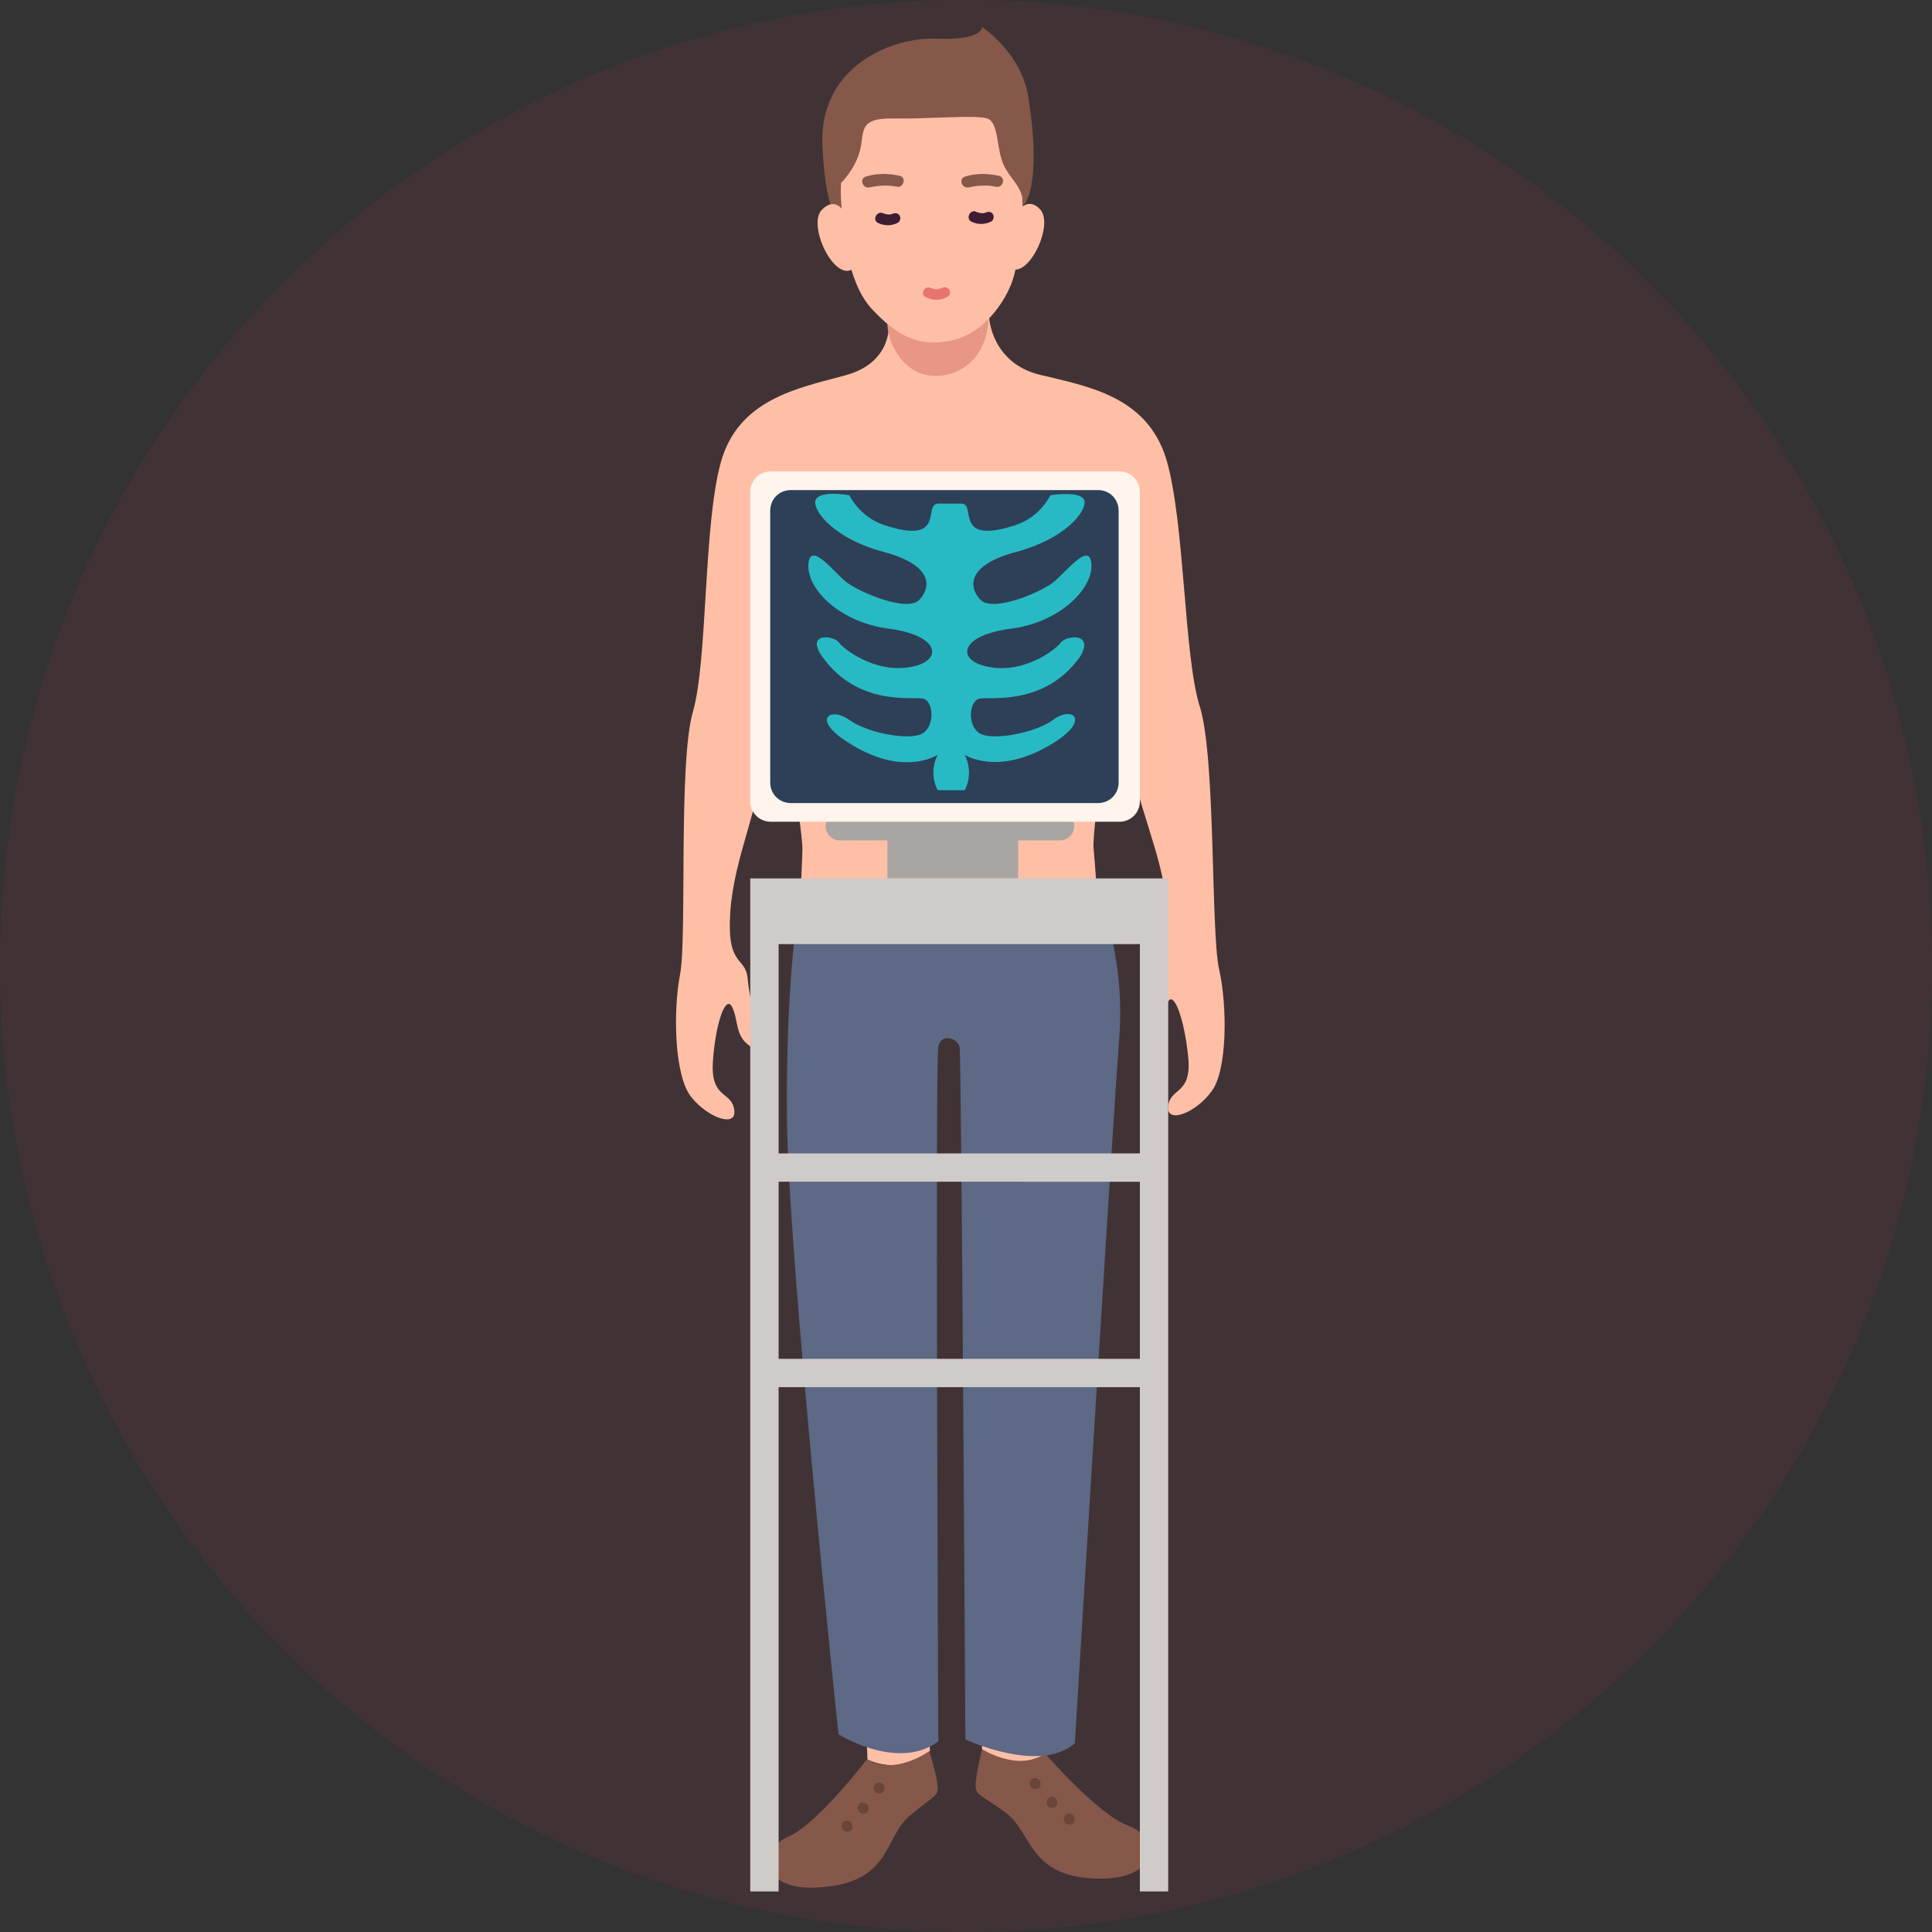 <?xml version="1.0" encoding="utf-8"?>
<!-- Generator: Adobe Illustrator 25.0.0, SVG Export Plug-In . SVG Version: 6.00 Build 0)  -->
<svg version="1.1" id="Layer_1" xmlns="http://www.w3.org/2000/svg" xmlns:xlink="http://www.w3.org/1999/xlink" x="0px" y="0px"
	 viewBox="0 0 300 300" style="enable-background:new 0 0 300 300;" xml:space="preserve">
<rect x="0" y="0" width="300" height="300" fill="#333333" stroke="none"/>
<style type="text/css">
	.st0{opacity:8.000000e-02;fill:#E13856;enable-background:new    ;}
	.st1{fill:#FFBFA6;}
	.st2{fill:#85584A;}
	.st3{fill:#69453A;}
	.st4{fill:#E89784;}
	.st5{fill:#5D6985;}
	.st6{fill:#3E1D34;}
	.st7{fill:#E7746D;}
	.st8{fill:#A8A5A3;}
	.st9{fill:#FFF5EC;}
	.st10{fill:#2D4057;}
	.st11{fill:#CFCBC8;}
	.st12{fill:#27BAC4;}
</style>
<g id="Page-1">
	<g id="For-you-and-your-partner-Copy-4">
		<g id="Group-4">
			<circle id="Mask-Copy-2" class="st0" cx="150" cy="150" r="150"/>
		</g>
	</g>
</g>
<g>
	<path class="st1" d="M162.1,267.1l0.2,5.3c0,0-4.8,3-9.8-0.7l-0.2-5.3L162.1,267.1z"/>
	<path class="st1" d="M134.5,267.9l0.2,5.3c0,0,4.9,2.7,9.7-1.3l-0.2-5.3L134.5,267.9z"/>
	<path class="st2" d="M134.6,273.2c0,0-7.6,10-12.2,12c-4.7,2-4.6,8.9,5.7,7.8c10.3-1,9.2-7.7,13.1-11c3.9-3.3,4.5-3,4.4-4.6
		c-0.1-1.6-1.3-5.5-1.3-5.5S139,275.8,134.6,273.2z"/>
	<g>
		<path class="st3" d="M131.5,282.7c-1.1,0-1.1,1.7,0.1,1.7C132.7,284.4,132.6,282.7,131.5,282.7z"/>
		<path class="st3" d="M134,279.9c-1.1,0-1.1,1.7,0.1,1.7C135.2,281.6,135.1,279.9,134,279.9z"/>
		<path class="st3" d="M136.5,276.8c-1.1,0-1.1,1.7,0.1,1.7C137.6,278.5,137.6,276.8,136.5,276.8z"/>
	</g>
	<path class="st2" d="M162.3,272.3c0,0,8.2,9.5,12.9,11.2c4.8,1.7,5.1,8.6-5.2,8.2c-10.3-0.4-9.7-7.1-13.8-10.2
		c-4.1-3-4.7-2.7-4.7-4.3c0-1.6,1-5.6,1-5.6S158.1,275.2,162.3,272.3z"/>
	<g>
		<path class="st3" d="M166,281.6c1.1,0,1.2,1.7,0.1,1.7C164.9,283.4,164.9,281.7,166,281.6z"/>
		<path class="st3" d="M163.3,279c1.1,0,1.2,1.7,0.1,1.7C162.3,280.8,162.2,279.1,163.3,279z"/>
		<path class="st3" d="M160.7,276.1c1.1,0,1.2,1.7,0.1,1.7C159.6,277.9,159.6,276.1,160.7,276.1z"/>
	</g>
	<path class="st1" d="M189.3,150.5c-1.3-5.7-0.5-32.9-3-40.8c-2.5-7.9-2.3-28.6-5.2-38.4c-3-9.8-12.2-11.3-19.6-13.1
		c-7.5-1.8-7.9-8.8-7.9-8.8l-6.8,2.7l-1-0.2l-7.8-1.7c0,0,0.7,6.1-6.8,8.1c-7.4,2-16.6,3.7-19.3,13.6c-2.7,9.9-2,30.6-4.3,38.6
		c-2.3,7.9-0.9,35.1-2,40.8c-1.1,5.7-0.9,15.7,1.7,19c2.6,3.3,7.2,4.9,6.7,2c-0.4-2.9-3.7-1.6-3.3-7.5c0.4-5.9,2-10.5,3-8.4
		c1,2.1,0.4,4.4,2.7,6c2.3,1.6,0-6.8-0.3-10.4c-0.3-3.6-3.3-1.7-2.7-10.4c0.6-8.7,4.6-16,5.9-27.2c1.3-11.2,5.4,14.3,5.3,17.6
		c-0.1,3.3-0.3,6.7-0.3,6.7l22.7-0.7l0,0.2l23.3,0.1c0,0-0.2-3.4-0.5-6.7c-0.2-3.3,3.3-29,4.9-17.8c1.6,11.2,5.8,18.4,6.5,27.1
		c0.8,8.7-2.3,6.9-2.5,10.5c-0.2,3.6-2.3,12.1,0,10.4c2.2-1.7,1.6-4,2.6-6.1c0.9-2.1,2.6,2.4,3.2,8.4c0.6,5.9-2.7,4.7-3.1,7.6
		c-0.4,2.9,4.2,1.2,6.7-2.2C190.6,166.3,190.6,156.2,189.3,150.5z"/>
	<path class="st4" d="M137.8,49.4c0,0-0.5,4.4,3.4,7.6c3.9,3.1,12,1.1,12.3-7.6C153.8,40.7,137.8,49.4,137.8,49.4z"/>
	<path class="st5" d="M123.9,141.9c0,0-1.9,10.4-1.7,31.9c0.2,21.5,8,95.5,8,95.5s9.2,5.8,15.5,1.1c0,0-0.5-105.7,0-107.9
		c0.5-2.2,3-1.2,3.3,0c0.3,1.2,0.9,107.6,0.9,107.6s11.5,5.4,17,0.6c0,0,5.9-96.7,6.9-109.6c1-12.9-3.4-22.7-3.4-22.7L123.9,141.9z"
		/>
	<path class="st1" d="M141.8,15.2c0,0-9.2,1.1-10.9,8.4c-1.7,7.2,0.1,11.2,0.1,11.2s0.3,8.8,4.4,13.2c4.1,4.4,7.6,6,12.6,4.8
		c5-1.1,8.8-6.7,9.6-10.6c0.9-3.9,1.2-10.2,1.2-10.2s0.1-11.9-3.1-14.4C152.5,15.1,141.8,15.2,141.8,15.2z"/>
	<g>
		<path class="st6" d="M137.1,33.1c0.5,0.2,1,0.3,1.5,0.1c0.4-0.2,0.9-0.1,1.1,0.3c0.2,0.3,0.1,0.9-0.3,1.1c-1,0.5-2.1,0.5-3.1,0
			C135.4,34.1,136.2,32.7,137.1,33.1z"/>
		<path class="st6" d="M151.6,32.9c0.5,0.2,1,0.3,1.5,0.1c0.4-0.2,0.9-0.1,1.1,0.3c0.2,0.3,0.1,0.9-0.3,1.1c-1,0.5-2.1,0.5-3.1,0
			C149.9,33.9,150.7,32.4,151.6,32.9z"/>
	</g>
	<path class="st7" d="M144.5,44.7c0.6,0.3,1.2,0.3,1.8,0c0.9-0.5,1.8,0.9,0.8,1.4c-1.1,0.6-2.3,0.6-3.4,0
		C142.8,45.7,143.6,44.3,144.5,44.7z"/>
	<g>
		<path class="st2" d="M155.1,27.3c-1.8-0.4-3.5-0.4-5.2,0.1c-1.1,0.3-0.6,1.9,0.5,1.7c1.4-0.3,2.9-0.4,4.3-0.1
			C155.8,29.2,156.2,27.5,155.1,27.3z"/>
		<path class="st2" d="M139.7,27.3c-1.8-0.4-3.5-0.4-5.2,0.1c-1.1,0.3-0.6,1.9,0.5,1.7c1.4-0.3,2.9-0.4,4.3-0.1
			C140.3,29.2,140.8,27.5,139.7,27.3z"/>
	</g>
	<path class="st2" d="M131,34.7c0,0-0.6-3.3-0.4-6.3c0,0,2.1-2,2.9-4.9s-0.4-5.2,5.1-5.1c5.6,0.1,12.9-0.6,14.7,0
		c1.8,0.6,1.4,4.6,2.5,7.1c1.1,2.5,3,3.3,3.1,6.4c0,0,3-2.4,0.8-16.7c-1.1-7.1-7.2-11-7.2-11s0.1,2.1-7,1.8
		c-7-0.3-18.4,4.3-17.8,16.7S131,34.7,131,34.7z"/>
	<path class="st8" d="M164.6,126.1h-34.2c-1.2,0-2.2,1-2.2,2.2l0,0c0,1.2,1,2.2,2.2,2.2h34.2c1.2,0,2.2-1,2.2-2.2l0,0
		C166.8,127.1,165.8,126.1,164.6,126.1z"/>
	<g>
		<path class="st1" d="M131.1,32.9c-0.5-0.8-1.8-2.1-3.5-0.3c-2.2,2.3,1.7,10.7,4.6,9.3c2.9-1.4-0.8-8.5-0.8-8.5
			S131.3,33.1,131.1,32.9z"/>
		<path class="st1" d="M161.5,32.5c-1.6-1.7-2.9-0.4-3.5,0.3c-0.2,0.3-0.3,0.4-0.3,0.4s-3.7,7.1-0.8,8.5
			C159.8,43.2,163.7,34.8,161.5,32.5z"/>
	</g>
	<path class="st9" d="M173.8,73.2h-54.1c-1.8,0-3.2,1.4-3.2,3.2v48c0,1.8,1.4,3.2,3.2,3.2h54.1c1.8,0,3.2-1.4,3.2-3.2v-48
		C177,74.6,175.6,73.2,173.8,73.2z"/>
	<path class="st10" d="M170.5,76.1h-47.7c-1.8,0-3.2,1.4-3.2,3.2v42.2c0,1.8,1.4,3.2,3.2,3.2h47.7c1.8,0,3.2-1.4,3.2-3.2V79.3
		C173.7,77.5,172.3,76.1,170.5,76.1z"/>
	<rect x="137.8" y="129.2" class="st8" width="20.3" height="7.2"/>
	<path class="st11" d="M180.7,136.4H177h-56.1h-4.4v10.2v147.1h4.4v-78.3H177v78.3h4.4V136.4H180.7z M177,146.6v32.5h-56.1v-32.5
		H177z M120.9,211v-27.5H177V211H120.9z"/>
	<path class="st12" d="M164.7,99.8c-0.9,1.2-6.3,5.3-12.2,3.5c-3.9-1.2-3.2-4.7,4.6-5.7c7.7-1,13.1-6.6,12.3-10.5
		c-0.5-2.6-3.8,1.6-5.7,3.2c-1.9,1.6-9.5,4.9-11.5,2.8c-1.9-2.1-1.9-5.4,5.6-7.4c7.5-2,10.9-6.2,10.6-7.9c-0.3-1.7-5.3-0.9-5.3-0.9
		s-1.5,3.3-5.3,4.6c-9.9,3.3-6.1-3.3-8.5-3.3c-1.3,0-2.3,0-3.6,0c-2.5,0,1.4,6.6-8.5,3.3c-3.8-1.3-5.3-4.6-5.3-4.6s-4.9-0.9-5.3,0.9
		c-0.3,1.7,3.1,5.9,10.6,7.9c7.5,2,7.5,5.3,5.6,7.4c-1.9,2.1-9.5-1.2-11.5-2.8c-1.9-1.6-5.1-5.8-5.7-3.2c-0.8,4,4.6,9.5,12.3,10.5
		c7.7,1,8.4,4.5,4.6,5.7c-5.9,1.8-11.4-2.4-12.2-3.5c-0.9-1.2-5.3-1.6-2.6,2.2c5.6,7.8,14.1,6.1,15.7,6.5c1.5,0.4,1.8,4,0,5.3
		c-1.8,1.3-8.6,0.1-11.5-2s-5.9-0.2-0.5,3.3c8.7,5.8,14.2,2.1,14.2,2.1c-1.5,3,0,5.5,0,5.5h2h0.2h2c0,0,1.5-2.5,0-5.5
		c0,0,5.4,3.6,14.2-2.1c5.3-3.5,2.4-5.5-0.5-3.3c-2.9,2.1-9.7,3.3-11.5,2c-1.8-1.3-1.5-4.8,0-5.3c1.5-0.4,10.1,1.3,15.7-6.5
		C170,98.2,165.6,98.6,164.7,99.8z"/>
</g>
</svg>
